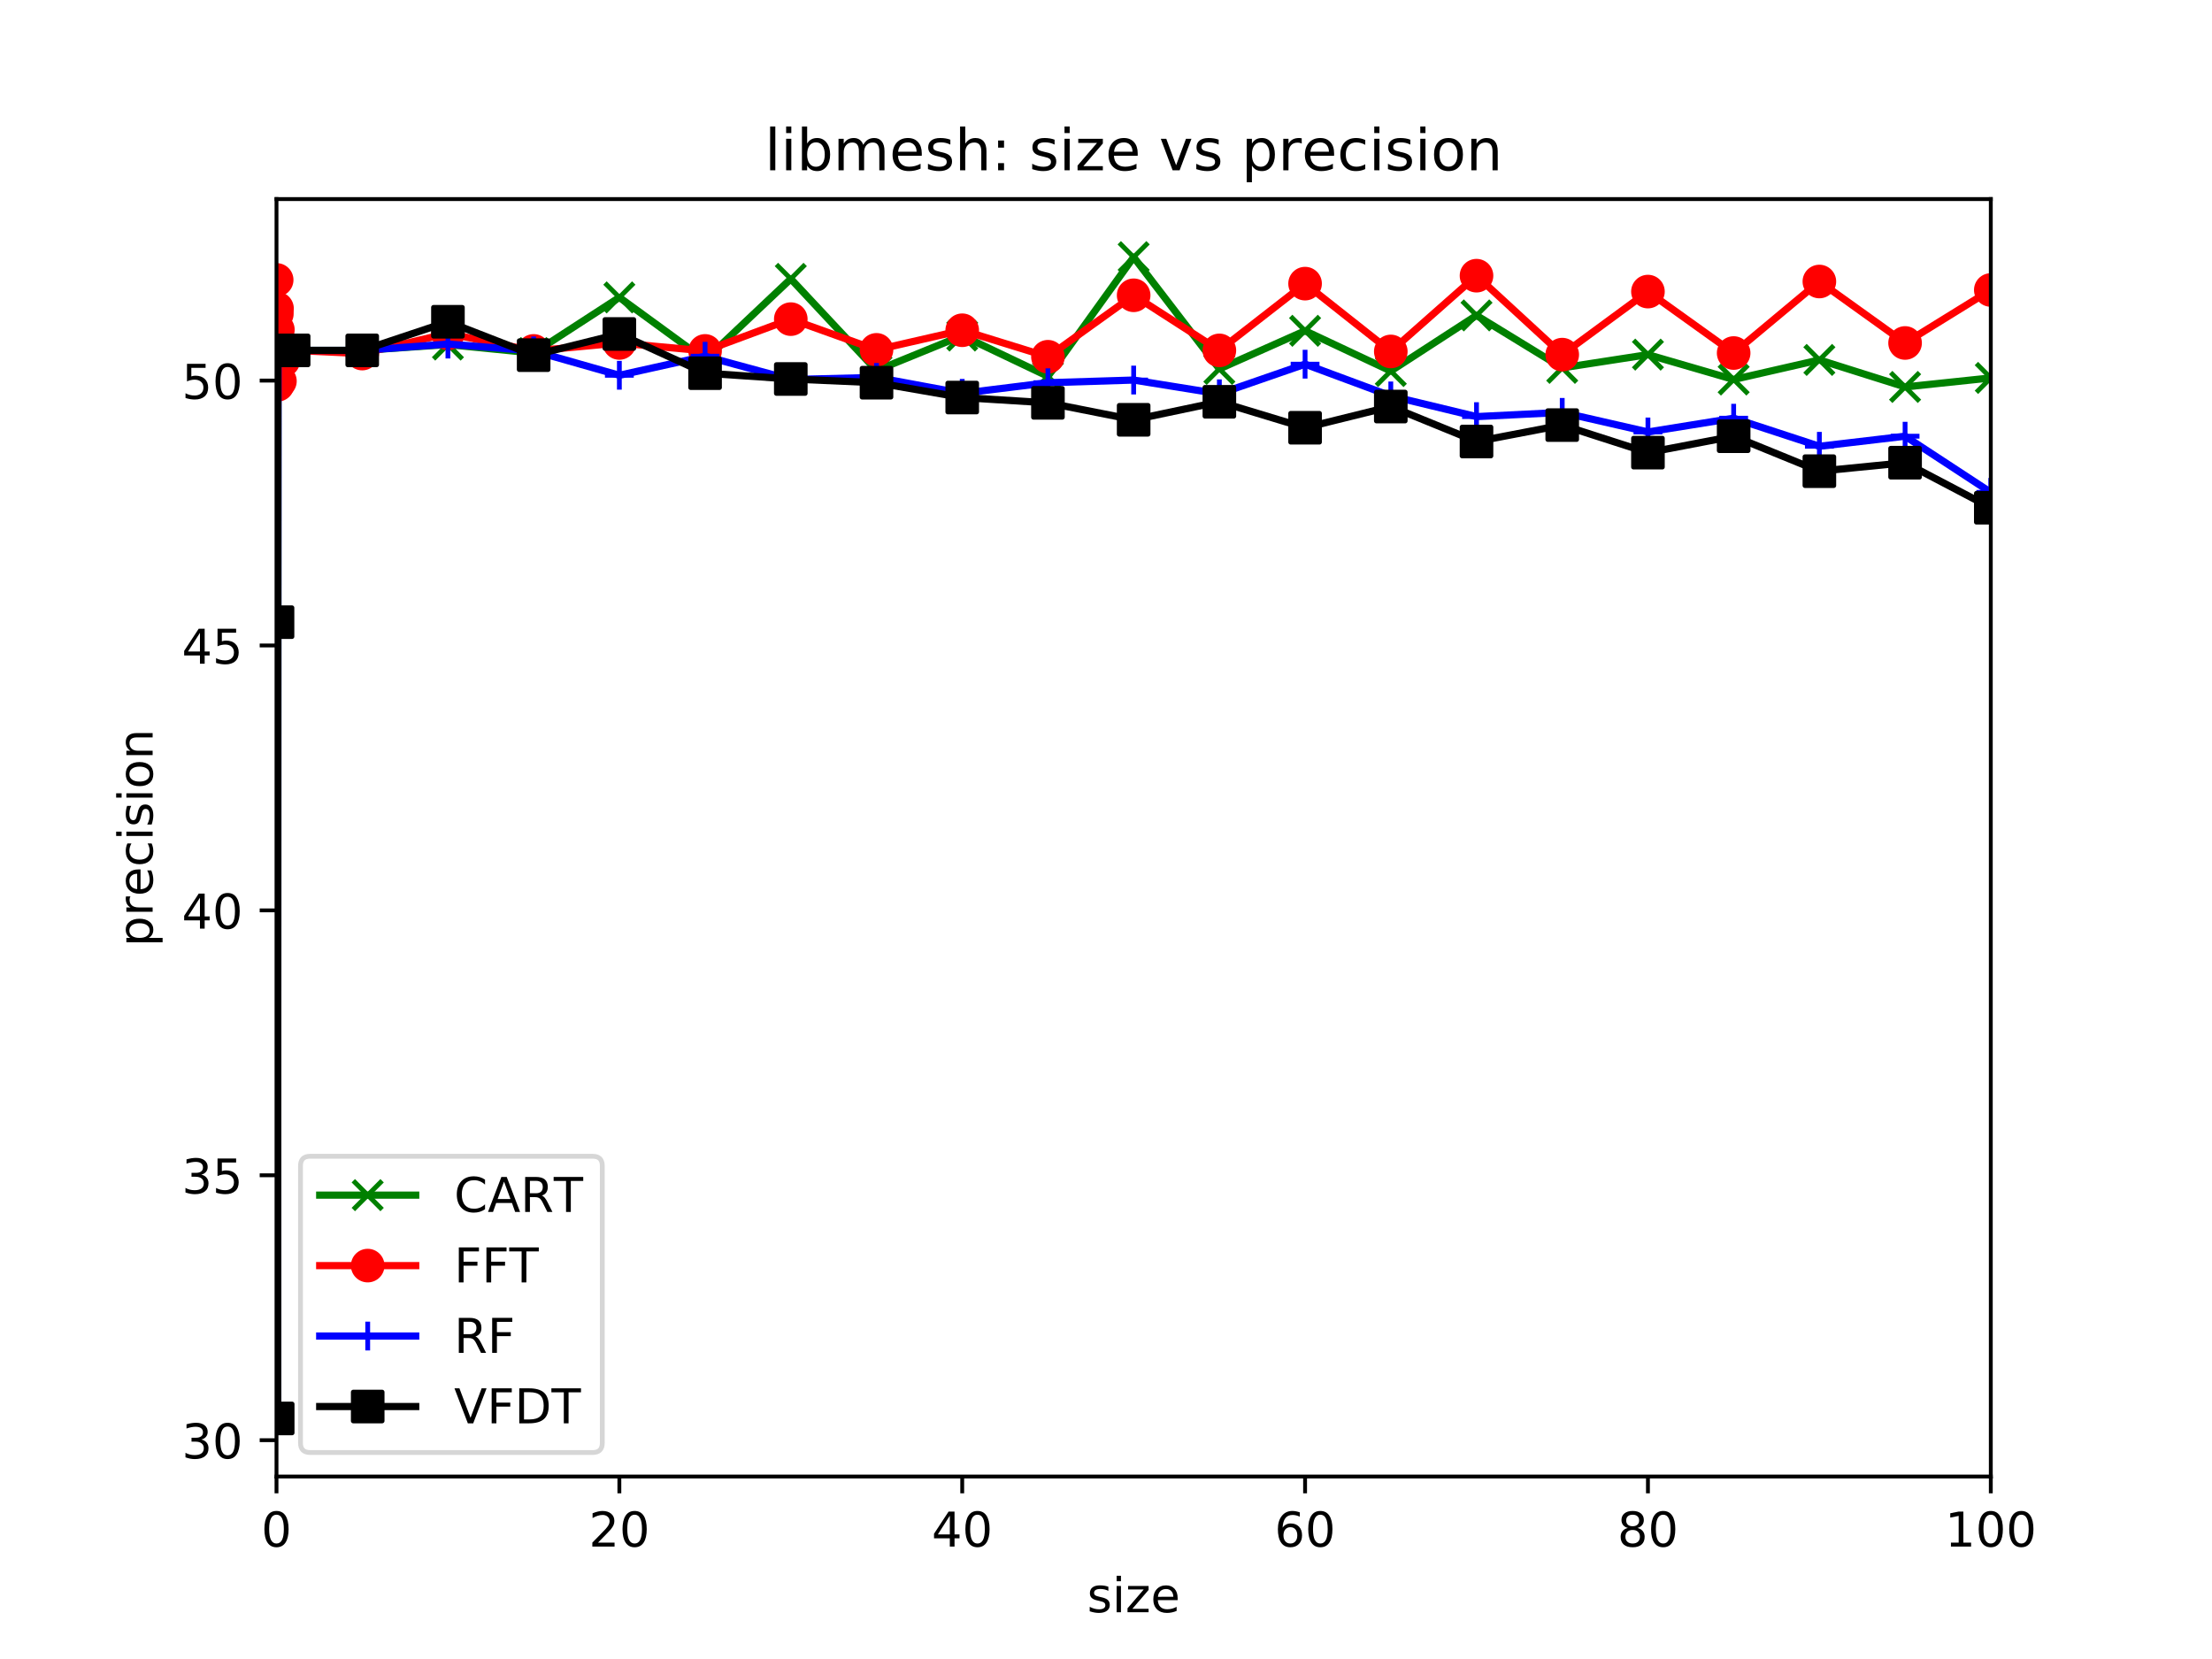 <?xml version="1.0" encoding="utf-8" standalone="no"?>
<!DOCTYPE svg PUBLIC "-//W3C//DTD SVG 1.1//EN"
  "http://www.w3.org/Graphics/SVG/1.1/DTD/svg11.dtd">
<!-- Created with matplotlib (https://matplotlib.org/) -->
<svg height="345.6pt" version="1.1" viewBox="0 0 460.8 345.6" width="460.8pt" xmlns="http://www.w3.org/2000/svg" xmlns:xlink="http://www.w3.org/1999/xlink">
 <defs>
  <style type="text/css">
*{stroke-linecap:butt;stroke-linejoin:round;}
  </style>
 </defs>
 <g id="figure_1">
  <g id="patch_1">
   <path d="M 0 345.6 
L 460.8 345.6 
L 460.8 0 
L 0 0 
z
" style="fill:#ffffff;"/>
  </g>
  <g id="axes_1">
   <g id="patch_2">
    <path d="M 57.6 307.584 
L 414.72 307.584 
L 414.72 41.472 
L 57.6 41.472 
z
" style="fill:#ffffff;"/>
   </g>
   <g id="matplotlib.axis_1">
    <g id="xtick_1">
     <g id="line2d_1">
      <defs>
       <path d="M 0 0 
L 0 3.5 
" id="m8fab24851c" style="stroke:#000000;stroke-width:0.8;"/>
      </defs>
      <g>
       <use style="stroke:#000000;stroke-width:0.8;" x="57.6" xlink:href="#m8fab24851c" y="307.584"/>
      </g>
     </g>
     <g id="text_1">
      <!-- 0 -->
      <defs>
       <path d="M 31.781 66.406 
Q 24.172 66.406 20.328 58.906 
Q 16.5 51.422 16.5 36.375 
Q 16.5 21.391 20.328 13.891 
Q 24.172 6.391 31.781 6.391 
Q 39.453 6.391 43.281 13.891 
Q 47.125 21.391 47.125 36.375 
Q 47.125 51.422 43.281 58.906 
Q 39.453 66.406 31.781 66.406 
z
M 31.781 74.219 
Q 44.047 74.219 50.516 64.516 
Q 56.984 54.828 56.984 36.375 
Q 56.984 17.969 50.516 8.266 
Q 44.047 -1.422 31.781 -1.422 
Q 19.531 -1.422 13.062 8.266 
Q 6.594 17.969 6.594 36.375 
Q 6.594 54.828 13.062 64.516 
Q 19.531 74.219 31.781 74.219 
z
" id="DejaVuSans-48"/>
      </defs>
      <g transform="translate(54.419 322.182)scale(0.1 -0.1)">
       <use xlink:href="#DejaVuSans-48"/>
      </g>
     </g>
    </g>
    <g id="xtick_2">
     <g id="line2d_2">
      <g>
       <use style="stroke:#000000;stroke-width:0.8;" x="129.024" xlink:href="#m8fab24851c" y="307.584"/>
      </g>
     </g>
     <g id="text_2">
      <!-- 20 -->
      <defs>
       <path d="M 19.188 8.297 
L 53.609 8.297 
L 53.609 0 
L 7.328 0 
L 7.328 8.297 
Q 12.938 14.109 22.625 23.891 
Q 32.328 33.688 34.812 36.531 
Q 39.547 41.844 41.422 45.531 
Q 43.312 49.219 43.312 52.781 
Q 43.312 58.594 39.234 62.25 
Q 35.156 65.922 28.609 65.922 
Q 23.969 65.922 18.812 64.312 
Q 13.672 62.703 7.812 59.422 
L 7.812 69.391 
Q 13.766 71.781 18.938 73 
Q 24.125 74.219 28.422 74.219 
Q 39.75 74.219 46.484 68.547 
Q 53.219 62.891 53.219 53.422 
Q 53.219 48.922 51.531 44.891 
Q 49.859 40.875 45.406 35.406 
Q 44.188 33.984 37.641 27.219 
Q 31.109 20.453 19.188 8.297 
z
" id="DejaVuSans-50"/>
      </defs>
      <g transform="translate(122.662 322.182)scale(0.1 -0.1)">
       <use xlink:href="#DejaVuSans-50"/>
       <use x="63.623" xlink:href="#DejaVuSans-48"/>
      </g>
     </g>
    </g>
    <g id="xtick_3">
     <g id="line2d_3">
      <g>
       <use style="stroke:#000000;stroke-width:0.8;" x="200.448" xlink:href="#m8fab24851c" y="307.584"/>
      </g>
     </g>
     <g id="text_3">
      <!-- 40 -->
      <defs>
       <path d="M 37.797 64.312 
L 12.891 25.391 
L 37.797 25.391 
z
M 35.203 72.906 
L 47.609 72.906 
L 47.609 25.391 
L 58.016 25.391 
L 58.016 17.188 
L 47.609 17.188 
L 47.609 0 
L 37.797 0 
L 37.797 17.188 
L 4.891 17.188 
L 4.891 26.703 
z
" id="DejaVuSans-52"/>
      </defs>
      <g transform="translate(194.085 322.182)scale(0.1 -0.1)">
       <use xlink:href="#DejaVuSans-52"/>
       <use x="63.623" xlink:href="#DejaVuSans-48"/>
      </g>
     </g>
    </g>
    <g id="xtick_4">
     <g id="line2d_4">
      <g>
       <use style="stroke:#000000;stroke-width:0.8;" x="271.872" xlink:href="#m8fab24851c" y="307.584"/>
      </g>
     </g>
     <g id="text_4">
      <!-- 60 -->
      <defs>
       <path d="M 33.016 40.375 
Q 26.375 40.375 22.484 35.828 
Q 18.609 31.297 18.609 23.391 
Q 18.609 15.531 22.484 10.953 
Q 26.375 6.391 33.016 6.391 
Q 39.656 6.391 43.531 10.953 
Q 47.406 15.531 47.406 23.391 
Q 47.406 31.297 43.531 35.828 
Q 39.656 40.375 33.016 40.375 
z
M 52.594 71.297 
L 52.594 62.312 
Q 48.875 64.062 45.094 64.984 
Q 41.312 65.922 37.594 65.922 
Q 27.828 65.922 22.672 59.328 
Q 17.531 52.734 16.797 39.406 
Q 19.672 43.656 24.016 45.922 
Q 28.375 48.188 33.594 48.188 
Q 44.578 48.188 50.953 41.516 
Q 57.328 34.859 57.328 23.391 
Q 57.328 12.156 50.688 5.359 
Q 44.047 -1.422 33.016 -1.422 
Q 20.359 -1.422 13.672 8.266 
Q 6.984 17.969 6.984 36.375 
Q 6.984 53.656 15.188 63.938 
Q 23.391 74.219 37.203 74.219 
Q 40.922 74.219 44.703 73.484 
Q 48.484 72.75 52.594 71.297 
z
" id="DejaVuSans-54"/>
      </defs>
      <g transform="translate(265.51 322.182)scale(0.1 -0.1)">
       <use xlink:href="#DejaVuSans-54"/>
       <use x="63.623" xlink:href="#DejaVuSans-48"/>
      </g>
     </g>
    </g>
    <g id="xtick_5">
     <g id="line2d_5">
      <g>
       <use style="stroke:#000000;stroke-width:0.8;" x="343.296" xlink:href="#m8fab24851c" y="307.584"/>
      </g>
     </g>
     <g id="text_5">
      <!-- 80 -->
      <defs>
       <path d="M 31.781 34.625 
Q 24.75 34.625 20.719 30.859 
Q 16.703 27.094 16.703 20.516 
Q 16.703 13.922 20.719 10.156 
Q 24.75 6.391 31.781 6.391 
Q 38.812 6.391 42.859 10.172 
Q 46.922 13.969 46.922 20.516 
Q 46.922 27.094 42.891 30.859 
Q 38.875 34.625 31.781 34.625 
z
M 21.922 38.812 
Q 15.578 40.375 12.031 44.719 
Q 8.5 49.078 8.5 55.328 
Q 8.5 64.062 14.719 69.141 
Q 20.953 74.219 31.781 74.219 
Q 42.672 74.219 48.875 69.141 
Q 55.078 64.062 55.078 55.328 
Q 55.078 49.078 51.531 44.719 
Q 48 40.375 41.703 38.812 
Q 48.828 37.156 52.797 32.312 
Q 56.781 27.484 56.781 20.516 
Q 56.781 9.906 50.312 4.234 
Q 43.844 -1.422 31.781 -1.422 
Q 19.734 -1.422 13.25 4.234 
Q 6.781 9.906 6.781 20.516 
Q 6.781 27.484 10.781 32.312 
Q 14.797 37.156 21.922 38.812 
z
M 18.312 54.391 
Q 18.312 48.734 21.844 45.562 
Q 25.391 42.391 31.781 42.391 
Q 38.141 42.391 41.719 45.562 
Q 45.312 48.734 45.312 54.391 
Q 45.312 60.062 41.719 63.234 
Q 38.141 66.406 31.781 66.406 
Q 25.391 66.406 21.844 63.234 
Q 18.312 60.062 18.312 54.391 
z
" id="DejaVuSans-56"/>
      </defs>
      <g transform="translate(336.933 322.182)scale(0.1 -0.1)">
       <use xlink:href="#DejaVuSans-56"/>
       <use x="63.623" xlink:href="#DejaVuSans-48"/>
      </g>
     </g>
    </g>
    <g id="xtick_6">
     <g id="line2d_6">
      <g>
       <use style="stroke:#000000;stroke-width:0.8;" x="414.72" xlink:href="#m8fab24851c" y="307.584"/>
      </g>
     </g>
     <g id="text_6">
      <!-- 100 -->
      <defs>
       <path d="M 12.406 8.297 
L 28.516 8.297 
L 28.516 63.922 
L 10.984 60.406 
L 10.984 69.391 
L 28.422 72.906 
L 38.281 72.906 
L 38.281 8.297 
L 54.391 8.297 
L 54.391 0 
L 12.406 0 
z
" id="DejaVuSans-49"/>
      </defs>
      <g transform="translate(405.176 322.182)scale(0.1 -0.1)">
       <use xlink:href="#DejaVuSans-49"/>
       <use x="63.623" xlink:href="#DejaVuSans-48"/>
       <use x="127.246" xlink:href="#DejaVuSans-48"/>
      </g>
     </g>
    </g>
    <g id="text_7">
     <!-- size -->
     <defs>
      <path d="M 44.281 53.078 
L 44.281 44.578 
Q 40.484 46.531 36.375 47.5 
Q 32.281 48.484 27.875 48.484 
Q 21.188 48.484 17.844 46.438 
Q 14.5 44.391 14.5 40.281 
Q 14.5 37.156 16.891 35.375 
Q 19.281 33.594 26.516 31.984 
L 29.594 31.297 
Q 39.156 29.25 43.188 25.516 
Q 47.219 21.781 47.219 15.094 
Q 47.219 7.469 41.188 3.016 
Q 35.156 -1.422 24.609 -1.422 
Q 20.219 -1.422 15.453 -0.562 
Q 10.688 0.297 5.422 2 
L 5.422 11.281 
Q 10.406 8.688 15.234 7.391 
Q 20.062 6.109 24.812 6.109 
Q 31.156 6.109 34.562 8.281 
Q 37.984 10.453 37.984 14.406 
Q 37.984 18.062 35.516 20.016 
Q 33.062 21.969 24.703 23.781 
L 21.578 24.516 
Q 13.234 26.266 9.516 29.906 
Q 5.812 33.547 5.812 39.891 
Q 5.812 47.609 11.281 51.797 
Q 16.75 56 26.812 56 
Q 31.781 56 36.172 55.266 
Q 40.578 54.547 44.281 53.078 
z
" id="DejaVuSans-115"/>
      <path d="M 9.422 54.688 
L 18.406 54.688 
L 18.406 0 
L 9.422 0 
z
M 9.422 75.984 
L 18.406 75.984 
L 18.406 64.594 
L 9.422 64.594 
z
" id="DejaVuSans-105"/>
      <path d="M 5.516 54.688 
L 48.188 54.688 
L 48.188 46.484 
L 14.406 7.172 
L 48.188 7.172 
L 48.188 0 
L 4.297 0 
L 4.297 8.203 
L 38.094 47.516 
L 5.516 47.516 
z
" id="DejaVuSans-122"/>
      <path d="M 56.203 29.594 
L 56.203 25.203 
L 14.891 25.203 
Q 15.484 15.922 20.484 11.062 
Q 25.484 6.203 34.422 6.203 
Q 39.594 6.203 44.453 7.469 
Q 49.312 8.734 54.109 11.281 
L 54.109 2.781 
Q 49.266 0.734 44.188 -0.344 
Q 39.109 -1.422 33.891 -1.422 
Q 20.797 -1.422 13.156 6.188 
Q 5.516 13.812 5.516 26.812 
Q 5.516 40.234 12.766 48.109 
Q 20.016 56 32.328 56 
Q 43.359 56 49.781 48.891 
Q 56.203 41.797 56.203 29.594 
z
M 47.219 32.234 
Q 47.125 39.594 43.094 43.984 
Q 39.062 48.391 32.422 48.391 
Q 24.906 48.391 20.391 44.141 
Q 15.875 39.891 15.188 32.172 
z
" id="DejaVuSans-101"/>
     </defs>
     <g transform="translate(226.465 335.861)scale(0.1 -0.1)">
      <use xlink:href="#DejaVuSans-115"/>
      <use x="52.1" xlink:href="#DejaVuSans-105"/>
      <use x="79.883" xlink:href="#DejaVuSans-122"/>
      <use x="132.373" xlink:href="#DejaVuSans-101"/>
     </g>
    </g>
   </g>
   <g id="matplotlib.axis_2">
    <g id="ytick_1">
     <g id="line2d_7">
      <defs>
       <path d="M 0 0 
L -3.5 0 
" id="m24cd51af37" style="stroke:#000000;stroke-width:0.8;"/>
      </defs>
      <g>
       <use style="stroke:#000000;stroke-width:0.8;" x="57.6" xlink:href="#m24cd51af37" y="300.013"/>
      </g>
     </g>
     <g id="text_8">
      <!-- 30 -->
      <defs>
       <path d="M 40.578 39.312 
Q 47.656 37.797 51.625 33 
Q 55.609 28.219 55.609 21.188 
Q 55.609 10.406 48.188 4.484 
Q 40.766 -1.422 27.094 -1.422 
Q 22.516 -1.422 17.656 -0.516 
Q 12.797 0.391 7.625 2.203 
L 7.625 11.719 
Q 11.719 9.328 16.594 8.109 
Q 21.484 6.891 26.812 6.891 
Q 36.078 6.891 40.938 10.547 
Q 45.797 14.203 45.797 21.188 
Q 45.797 27.641 41.281 31.266 
Q 36.766 34.906 28.719 34.906 
L 20.219 34.906 
L 20.219 43.016 
L 29.109 43.016 
Q 36.375 43.016 40.234 45.922 
Q 44.094 48.828 44.094 54.297 
Q 44.094 59.906 40.109 62.906 
Q 36.141 65.922 28.719 65.922 
Q 24.656 65.922 20.016 65.031 
Q 15.375 64.156 9.812 62.312 
L 9.812 71.094 
Q 15.438 72.656 20.344 73.438 
Q 25.25 74.219 29.594 74.219 
Q 40.828 74.219 47.359 69.109 
Q 53.906 64.016 53.906 55.328 
Q 53.906 49.266 50.438 45.094 
Q 46.969 40.922 40.578 39.312 
z
" id="DejaVuSans-51"/>
      </defs>
      <g transform="translate(37.875 303.812)scale(0.1 -0.1)">
       <use xlink:href="#DejaVuSans-51"/>
       <use x="63.623" xlink:href="#DejaVuSans-48"/>
      </g>
     </g>
    </g>
    <g id="ytick_2">
     <g id="line2d_8">
      <g>
       <use style="stroke:#000000;stroke-width:0.8;" x="57.6" xlink:href="#m24cd51af37" y="244.83"/>
      </g>
     </g>
     <g id="text_9">
      <!-- 35 -->
      <defs>
       <path d="M 10.797 72.906 
L 49.516 72.906 
L 49.516 64.594 
L 19.828 64.594 
L 19.828 46.734 
Q 21.969 47.469 24.109 47.828 
Q 26.266 48.188 28.422 48.188 
Q 40.625 48.188 47.75 41.5 
Q 54.891 34.812 54.891 23.391 
Q 54.891 11.625 47.562 5.094 
Q 40.234 -1.422 26.906 -1.422 
Q 22.312 -1.422 17.547 -0.641 
Q 12.797 0.141 7.719 1.703 
L 7.719 11.625 
Q 12.109 9.234 16.797 8.062 
Q 21.484 6.891 26.703 6.891 
Q 35.156 6.891 40.078 11.328 
Q 45.016 15.766 45.016 23.391 
Q 45.016 31 40.078 35.438 
Q 35.156 39.891 26.703 39.891 
Q 22.75 39.891 18.812 39.016 
Q 14.891 38.141 10.797 36.281 
z
" id="DejaVuSans-53"/>
      </defs>
      <g transform="translate(37.875 248.63)scale(0.1 -0.1)">
       <use xlink:href="#DejaVuSans-51"/>
       <use x="63.623" xlink:href="#DejaVuSans-53"/>
      </g>
     </g>
    </g>
    <g id="ytick_3">
     <g id="line2d_9">
      <g>
       <use style="stroke:#000000;stroke-width:0.8;" x="57.6" xlink:href="#m24cd51af37" y="189.648"/>
      </g>
     </g>
     <g id="text_10">
      <!-- 40 -->
      <g transform="translate(37.875 193.447)scale(0.1 -0.1)">
       <use xlink:href="#DejaVuSans-52"/>
       <use x="63.623" xlink:href="#DejaVuSans-48"/>
      </g>
     </g>
    </g>
    <g id="ytick_4">
     <g id="line2d_10">
      <g>
       <use style="stroke:#000000;stroke-width:0.8;" x="57.6" xlink:href="#m24cd51af37" y="134.466"/>
      </g>
     </g>
     <g id="text_11">
      <!-- 45 -->
      <g transform="translate(37.875 138.265)scale(0.1 -0.1)">
       <use xlink:href="#DejaVuSans-52"/>
       <use x="63.623" xlink:href="#DejaVuSans-53"/>
      </g>
     </g>
    </g>
    <g id="ytick_5">
     <g id="line2d_11">
      <g>
       <use style="stroke:#000000;stroke-width:0.8;" x="57.6" xlink:href="#m24cd51af37" y="79.283"/>
      </g>
     </g>
     <g id="text_12">
      <!-- 50 -->
      <g transform="translate(37.875 83.082)scale(0.1 -0.1)">
       <use xlink:href="#DejaVuSans-53"/>
       <use x="63.623" xlink:href="#DejaVuSans-48"/>
      </g>
     </g>
    </g>
    <g id="text_13">
     <!-- precision -->
     <defs>
      <path d="M 18.109 8.203 
L 18.109 -20.797 
L 9.078 -20.797 
L 9.078 54.688 
L 18.109 54.688 
L 18.109 46.391 
Q 20.953 51.266 25.266 53.625 
Q 29.594 56 35.594 56 
Q 45.562 56 51.781 48.094 
Q 58.016 40.188 58.016 27.297 
Q 58.016 14.406 51.781 6.484 
Q 45.562 -1.422 35.594 -1.422 
Q 29.594 -1.422 25.266 0.953 
Q 20.953 3.328 18.109 8.203 
z
M 48.688 27.297 
Q 48.688 37.203 44.609 42.844 
Q 40.531 48.484 33.406 48.484 
Q 26.266 48.484 22.188 42.844 
Q 18.109 37.203 18.109 27.297 
Q 18.109 17.391 22.188 11.75 
Q 26.266 6.109 33.406 6.109 
Q 40.531 6.109 44.609 11.75 
Q 48.688 17.391 48.688 27.297 
z
" id="DejaVuSans-112"/>
      <path d="M 41.109 46.297 
Q 39.594 47.172 37.812 47.578 
Q 36.031 48 33.891 48 
Q 26.266 48 22.188 43.047 
Q 18.109 38.094 18.109 28.812 
L 18.109 0 
L 9.078 0 
L 9.078 54.688 
L 18.109 54.688 
L 18.109 46.188 
Q 20.953 51.172 25.484 53.578 
Q 30.031 56 36.531 56 
Q 37.453 56 38.578 55.875 
Q 39.703 55.766 41.062 55.516 
z
" id="DejaVuSans-114"/>
      <path d="M 48.781 52.594 
L 48.781 44.188 
Q 44.969 46.297 41.141 47.344 
Q 37.312 48.391 33.406 48.391 
Q 24.656 48.391 19.812 42.844 
Q 14.984 37.312 14.984 27.297 
Q 14.984 17.281 19.812 11.734 
Q 24.656 6.203 33.406 6.203 
Q 37.312 6.203 41.141 7.25 
Q 44.969 8.297 48.781 10.406 
L 48.781 2.094 
Q 45.016 0.344 40.984 -0.531 
Q 36.969 -1.422 32.422 -1.422 
Q 20.062 -1.422 12.781 6.344 
Q 5.516 14.109 5.516 27.297 
Q 5.516 40.672 12.859 48.328 
Q 20.219 56 33.016 56 
Q 37.156 56 41.109 55.141 
Q 45.062 54.297 48.781 52.594 
z
" id="DejaVuSans-99"/>
      <path d="M 30.609 48.391 
Q 23.391 48.391 19.188 42.75 
Q 14.984 37.109 14.984 27.297 
Q 14.984 17.484 19.156 11.844 
Q 23.344 6.203 30.609 6.203 
Q 37.797 6.203 41.984 11.859 
Q 46.188 17.531 46.188 27.297 
Q 46.188 37.016 41.984 42.703 
Q 37.797 48.391 30.609 48.391 
z
M 30.609 56 
Q 42.328 56 49.016 48.375 
Q 55.719 40.766 55.719 27.297 
Q 55.719 13.875 49.016 6.219 
Q 42.328 -1.422 30.609 -1.422 
Q 18.844 -1.422 12.172 6.219 
Q 5.516 13.875 5.516 27.297 
Q 5.516 40.766 12.172 48.375 
Q 18.844 56 30.609 56 
z
" id="DejaVuSans-111"/>
      <path d="M 54.891 33.016 
L 54.891 0 
L 45.906 0 
L 45.906 32.719 
Q 45.906 40.484 42.875 44.328 
Q 39.844 48.188 33.797 48.188 
Q 26.516 48.188 22.312 43.547 
Q 18.109 38.922 18.109 30.906 
L 18.109 0 
L 9.078 0 
L 9.078 54.688 
L 18.109 54.688 
L 18.109 46.188 
Q 21.344 51.125 25.703 53.562 
Q 30.078 56 35.797 56 
Q 45.219 56 50.047 50.172 
Q 54.891 44.344 54.891 33.016 
z
" id="DejaVuSans-110"/>
     </defs>
     <g transform="translate(31.795 197.193)rotate(-90)scale(0.1 -0.1)">
      <use xlink:href="#DejaVuSans-112"/>
      <use x="63.477" xlink:href="#DejaVuSans-114"/>
      <use x="104.559" xlink:href="#DejaVuSans-101"/>
      <use x="166.082" xlink:href="#DejaVuSans-99"/>
      <use x="221.062" xlink:href="#DejaVuSans-105"/>
      <use x="248.846" xlink:href="#DejaVuSans-115"/>
      <use x="300.945" xlink:href="#DejaVuSans-105"/>
      <use x="328.729" xlink:href="#DejaVuSans-111"/>
      <use x="389.91" xlink:href="#DejaVuSans-110"/>
     </g>
    </g>
   </g>
   <g id="line2d_12">
    <path clip-path="url(#p88e1c08e97)" d="M 57.636 72.992 
L 57.671 72.992 
L 57.707 72.992 
L 57.743 72.992 
L 57.779 72.992 
L 57.814 129.609 
L 57.85 295.488 
L 57.886 72.992 
L 57.921 72.992 
L 57.957 72.992 
L 58.314 72.992 
L 58.671 72.992 
L 59.028 72.992 
L 59.386 72.992 
L 59.743 72.992 
L 60.1 72.992 
L 60.457 72.992 
L 60.814 72.992 
L 61.171 72.992 
L 75.456 72.992 
L 93.312 71.778 
L 111.168 73.544 
L 129.024 61.956 
L 146.88 74.979 
L 164.736 58.093 
L 182.592 77.186 
L 200.448 69.902 
L 218.304 78.4 
L 236.16 53.568 
L 254.016 76.855 
L 271.872 68.909 
L 289.728 77.296 
L 307.584 65.708 
L 325.44 76.634 
L 343.296 73.875 
L 361.152 79.062 
L 379.008 74.979 
L 396.864 80.607 
L 414.72 78.731 
" style="fill:none;stroke:#008000;stroke-linecap:square;stroke-width:1.5;"/>
    <defs>
     <path d="M -3 3 
L 3 -3 
M -3 -3 
L 3 3 
" id="mf3a518bc77" style="stroke:#008000;"/>
    </defs>
    <g clip-path="url(#p88e1c08e97)">
     <use style="fill:#008000;stroke:#008000;" x="57.636" xlink:href="#mf3a518bc77" y="72.992"/>
     <use style="fill:#008000;stroke:#008000;" x="57.671" xlink:href="#mf3a518bc77" y="72.992"/>
     <use style="fill:#008000;stroke:#008000;" x="57.707" xlink:href="#mf3a518bc77" y="72.992"/>
     <use style="fill:#008000;stroke:#008000;" x="57.743" xlink:href="#mf3a518bc77" y="72.992"/>
     <use style="fill:#008000;stroke:#008000;" x="57.779" xlink:href="#mf3a518bc77" y="72.992"/>
     <use style="fill:#008000;stroke:#008000;" x="57.814" xlink:href="#mf3a518bc77" y="129.609"/>
     <use style="fill:#008000;stroke:#008000;" x="57.85" xlink:href="#mf3a518bc77" y="295.488"/>
     <use style="fill:#008000;stroke:#008000;" x="57.886" xlink:href="#mf3a518bc77" y="72.992"/>
     <use style="fill:#008000;stroke:#008000;" x="57.921" xlink:href="#mf3a518bc77" y="72.992"/>
     <use style="fill:#008000;stroke:#008000;" x="57.957" xlink:href="#mf3a518bc77" y="72.992"/>
     <use style="fill:#008000;stroke:#008000;" x="58.314" xlink:href="#mf3a518bc77" y="72.992"/>
     <use style="fill:#008000;stroke:#008000;" x="58.671" xlink:href="#mf3a518bc77" y="72.992"/>
     <use style="fill:#008000;stroke:#008000;" x="59.028" xlink:href="#mf3a518bc77" y="72.992"/>
     <use style="fill:#008000;stroke:#008000;" x="59.386" xlink:href="#mf3a518bc77" y="72.992"/>
     <use style="fill:#008000;stroke:#008000;" x="59.743" xlink:href="#mf3a518bc77" y="72.992"/>
     <use style="fill:#008000;stroke:#008000;" x="60.1" xlink:href="#mf3a518bc77" y="72.992"/>
     <use style="fill:#008000;stroke:#008000;" x="60.457" xlink:href="#mf3a518bc77" y="72.992"/>
     <use style="fill:#008000;stroke:#008000;" x="60.814" xlink:href="#mf3a518bc77" y="72.992"/>
     <use style="fill:#008000;stroke:#008000;" x="61.171" xlink:href="#mf3a518bc77" y="72.992"/>
     <use style="fill:#008000;stroke:#008000;" x="75.456" xlink:href="#mf3a518bc77" y="72.992"/>
     <use style="fill:#008000;stroke:#008000;" x="93.312" xlink:href="#mf3a518bc77" y="71.778"/>
     <use style="fill:#008000;stroke:#008000;" x="111.168" xlink:href="#mf3a518bc77" y="73.544"/>
     <use style="fill:#008000;stroke:#008000;" x="129.024" xlink:href="#mf3a518bc77" y="61.956"/>
     <use style="fill:#008000;stroke:#008000;" x="146.88" xlink:href="#mf3a518bc77" y="74.979"/>
     <use style="fill:#008000;stroke:#008000;" x="164.736" xlink:href="#mf3a518bc77" y="58.093"/>
     <use style="fill:#008000;stroke:#008000;" x="182.592" xlink:href="#mf3a518bc77" y="77.186"/>
     <use style="fill:#008000;stroke:#008000;" x="200.448" xlink:href="#mf3a518bc77" y="69.902"/>
     <use style="fill:#008000;stroke:#008000;" x="218.304" xlink:href="#mf3a518bc77" y="78.4"/>
     <use style="fill:#008000;stroke:#008000;" x="236.16" xlink:href="#mf3a518bc77" y="53.568"/>
     <use style="fill:#008000;stroke:#008000;" x="254.016" xlink:href="#mf3a518bc77" y="76.855"/>
     <use style="fill:#008000;stroke:#008000;" x="271.872" xlink:href="#mf3a518bc77" y="68.909"/>
     <use style="fill:#008000;stroke:#008000;" x="289.728" xlink:href="#mf3a518bc77" y="77.296"/>
     <use style="fill:#008000;stroke:#008000;" x="307.584" xlink:href="#mf3a518bc77" y="65.708"/>
     <use style="fill:#008000;stroke:#008000;" x="325.44" xlink:href="#mf3a518bc77" y="76.634"/>
     <use style="fill:#008000;stroke:#008000;" x="343.296" xlink:href="#mf3a518bc77" y="73.875"/>
     <use style="fill:#008000;stroke:#008000;" x="361.152" xlink:href="#mf3a518bc77" y="79.062"/>
     <use style="fill:#008000;stroke:#008000;" x="379.008" xlink:href="#mf3a518bc77" y="74.979"/>
     <use style="fill:#008000;stroke:#008000;" x="396.864" xlink:href="#mf3a518bc77" y="80.607"/>
     <use style="fill:#008000;stroke:#008000;" x="414.72" xlink:href="#mf3a518bc77" y="78.731"/>
    </g>
   </g>
   <g id="line2d_13">
    <path clip-path="url(#p88e1c08e97)" d="M 57.636 58.314 
L 57.671 65.377 
L 57.707 64.273 
L 57.743 74.537 
L 57.779 74.427 
L 57.814 80.166 
L 57.85 73.323 
L 57.886 68.688 
L 57.921 74.096 
L 57.957 76.524 
L 58.314 79.393 
L 58.671 72.992 
L 59.028 75.089 
L 59.386 73.875 
L 59.743 72.992 
L 60.1 73.103 
L 60.457 72.882 
L 60.814 72.992 
L 61.171 72.992 
L 75.456 73.654 
L 93.312 69.461 
L 111.168 73.103 
L 129.024 71.447 
L 146.88 73.103 
L 164.736 66.481 
L 182.592 72.882 
L 200.448 68.798 
L 218.304 74.317 
L 236.16 61.514 
L 254.016 72.992 
L 271.872 59.086 
L 289.728 73.213 
L 307.584 57.431 
L 325.44 73.875 
L 343.296 60.742 
L 361.152 73.544 
L 379.008 58.645 
L 396.864 71.447 
L 414.72 60.411 
" style="fill:none;stroke:#ff0000;stroke-linecap:square;stroke-width:1.5;"/>
    <defs>
     <path d="M 0 3 
C 0.796 3 1.559 2.684 2.121 2.121 
C 2.684 1.559 3 0.796 3 0 
C 3 -0.796 2.684 -1.559 2.121 -2.121 
C 1.559 -2.684 0.796 -3 0 -3 
C -0.796 -3 -1.559 -2.684 -2.121 -2.121 
C -2.684 -1.559 -3 -0.796 -3 0 
C -3 0.796 -2.684 1.559 -2.121 2.121 
C -1.559 2.684 -0.796 3 0 3 
z
" id="m0ebb1c9ff5" style="stroke:#ff0000;"/>
    </defs>
    <g clip-path="url(#p88e1c08e97)">
     <use style="fill:#ff0000;stroke:#ff0000;" x="57.636" xlink:href="#m0ebb1c9ff5" y="58.314"/>
     <use style="fill:#ff0000;stroke:#ff0000;" x="57.671" xlink:href="#m0ebb1c9ff5" y="65.377"/>
     <use style="fill:#ff0000;stroke:#ff0000;" x="57.707" xlink:href="#m0ebb1c9ff5" y="64.273"/>
     <use style="fill:#ff0000;stroke:#ff0000;" x="57.743" xlink:href="#m0ebb1c9ff5" y="74.537"/>
     <use style="fill:#ff0000;stroke:#ff0000;" x="57.779" xlink:href="#m0ebb1c9ff5" y="74.427"/>
     <use style="fill:#ff0000;stroke:#ff0000;" x="57.814" xlink:href="#m0ebb1c9ff5" y="80.166"/>
     <use style="fill:#ff0000;stroke:#ff0000;" x="57.85" xlink:href="#m0ebb1c9ff5" y="73.323"/>
     <use style="fill:#ff0000;stroke:#ff0000;" x="57.886" xlink:href="#m0ebb1c9ff5" y="68.688"/>
     <use style="fill:#ff0000;stroke:#ff0000;" x="57.921" xlink:href="#m0ebb1c9ff5" y="74.096"/>
     <use style="fill:#ff0000;stroke:#ff0000;" x="57.957" xlink:href="#m0ebb1c9ff5" y="76.524"/>
     <use style="fill:#ff0000;stroke:#ff0000;" x="58.314" xlink:href="#m0ebb1c9ff5" y="79.393"/>
     <use style="fill:#ff0000;stroke:#ff0000;" x="58.671" xlink:href="#m0ebb1c9ff5" y="72.992"/>
     <use style="fill:#ff0000;stroke:#ff0000;" x="59.028" xlink:href="#m0ebb1c9ff5" y="75.089"/>
     <use style="fill:#ff0000;stroke:#ff0000;" x="59.386" xlink:href="#m0ebb1c9ff5" y="73.875"/>
     <use style="fill:#ff0000;stroke:#ff0000;" x="59.743" xlink:href="#m0ebb1c9ff5" y="72.992"/>
     <use style="fill:#ff0000;stroke:#ff0000;" x="60.1" xlink:href="#m0ebb1c9ff5" y="73.103"/>
     <use style="fill:#ff0000;stroke:#ff0000;" x="60.457" xlink:href="#m0ebb1c9ff5" y="72.882"/>
     <use style="fill:#ff0000;stroke:#ff0000;" x="60.814" xlink:href="#m0ebb1c9ff5" y="72.992"/>
     <use style="fill:#ff0000;stroke:#ff0000;" x="61.171" xlink:href="#m0ebb1c9ff5" y="72.992"/>
     <use style="fill:#ff0000;stroke:#ff0000;" x="75.456" xlink:href="#m0ebb1c9ff5" y="73.654"/>
     <use style="fill:#ff0000;stroke:#ff0000;" x="93.312" xlink:href="#m0ebb1c9ff5" y="69.461"/>
     <use style="fill:#ff0000;stroke:#ff0000;" x="111.168" xlink:href="#m0ebb1c9ff5" y="73.103"/>
     <use style="fill:#ff0000;stroke:#ff0000;" x="129.024" xlink:href="#m0ebb1c9ff5" y="71.447"/>
     <use style="fill:#ff0000;stroke:#ff0000;" x="146.88" xlink:href="#m0ebb1c9ff5" y="73.103"/>
     <use style="fill:#ff0000;stroke:#ff0000;" x="164.736" xlink:href="#m0ebb1c9ff5" y="66.481"/>
     <use style="fill:#ff0000;stroke:#ff0000;" x="182.592" xlink:href="#m0ebb1c9ff5" y="72.882"/>
     <use style="fill:#ff0000;stroke:#ff0000;" x="200.448" xlink:href="#m0ebb1c9ff5" y="68.798"/>
     <use style="fill:#ff0000;stroke:#ff0000;" x="218.304" xlink:href="#m0ebb1c9ff5" y="74.317"/>
     <use style="fill:#ff0000;stroke:#ff0000;" x="236.16" xlink:href="#m0ebb1c9ff5" y="61.514"/>
     <use style="fill:#ff0000;stroke:#ff0000;" x="254.016" xlink:href="#m0ebb1c9ff5" y="72.992"/>
     <use style="fill:#ff0000;stroke:#ff0000;" x="271.872" xlink:href="#m0ebb1c9ff5" y="59.086"/>
     <use style="fill:#ff0000;stroke:#ff0000;" x="289.728" xlink:href="#m0ebb1c9ff5" y="73.213"/>
     <use style="fill:#ff0000;stroke:#ff0000;" x="307.584" xlink:href="#m0ebb1c9ff5" y="57.431"/>
     <use style="fill:#ff0000;stroke:#ff0000;" x="325.44" xlink:href="#m0ebb1c9ff5" y="73.875"/>
     <use style="fill:#ff0000;stroke:#ff0000;" x="343.296" xlink:href="#m0ebb1c9ff5" y="60.742"/>
     <use style="fill:#ff0000;stroke:#ff0000;" x="361.152" xlink:href="#m0ebb1c9ff5" y="73.544"/>
     <use style="fill:#ff0000;stroke:#ff0000;" x="379.008" xlink:href="#m0ebb1c9ff5" y="58.645"/>
     <use style="fill:#ff0000;stroke:#ff0000;" x="396.864" xlink:href="#m0ebb1c9ff5" y="71.447"/>
     <use style="fill:#ff0000;stroke:#ff0000;" x="414.72" xlink:href="#m0ebb1c9ff5" y="60.411"/>
    </g>
   </g>
   <g id="line2d_14">
    <path clip-path="url(#p88e1c08e97)" d="M 57.636 72.992 
L 57.671 72.992 
L 57.707 72.992 
L 57.743 72.992 
L 57.779 72.992 
L 57.814 129.609 
L 57.85 295.488 
L 57.886 129.389 
L 57.921 72.992 
L 57.957 72.992 
L 58.314 72.992 
L 58.671 72.992 
L 59.028 72.992 
L 59.386 72.992 
L 59.743 72.992 
L 60.1 72.992 
L 60.457 72.992 
L 60.814 72.992 
L 61.171 72.992 
L 75.456 72.992 
L 93.312 71.668 
L 111.168 73.103 
L 129.024 78.179 
L 146.88 74.206 
L 164.736 79.062 
L 182.592 78.621 
L 200.448 81.932 
L 218.304 79.724 
L 236.16 79.173 
L 254.016 82.042 
L 271.872 75.862 
L 289.728 82.484 
L 307.584 86.788 
L 325.44 85.905 
L 343.296 89.988 
L 361.152 87.119 
L 379.008 92.968 
L 396.864 90.871 
L 414.72 102.57 
" style="fill:none;stroke:#0000ff;stroke-linecap:square;stroke-width:1.5;"/>
    <defs>
     <path d="M -3 0 
L 3 0 
M 0 3 
L 0 -3 
" id="mcb844923c2" style="stroke:#0000ff;"/>
    </defs>
    <g clip-path="url(#p88e1c08e97)">
     <use style="fill:#0000ff;stroke:#0000ff;" x="57.636" xlink:href="#mcb844923c2" y="72.992"/>
     <use style="fill:#0000ff;stroke:#0000ff;" x="57.671" xlink:href="#mcb844923c2" y="72.992"/>
     <use style="fill:#0000ff;stroke:#0000ff;" x="57.707" xlink:href="#mcb844923c2" y="72.992"/>
     <use style="fill:#0000ff;stroke:#0000ff;" x="57.743" xlink:href="#mcb844923c2" y="72.992"/>
     <use style="fill:#0000ff;stroke:#0000ff;" x="57.779" xlink:href="#mcb844923c2" y="72.992"/>
     <use style="fill:#0000ff;stroke:#0000ff;" x="57.814" xlink:href="#mcb844923c2" y="129.609"/>
     <use style="fill:#0000ff;stroke:#0000ff;" x="57.85" xlink:href="#mcb844923c2" y="295.488"/>
     <use style="fill:#0000ff;stroke:#0000ff;" x="57.886" xlink:href="#mcb844923c2" y="129.389"/>
     <use style="fill:#0000ff;stroke:#0000ff;" x="57.921" xlink:href="#mcb844923c2" y="72.992"/>
     <use style="fill:#0000ff;stroke:#0000ff;" x="57.957" xlink:href="#mcb844923c2" y="72.992"/>
     <use style="fill:#0000ff;stroke:#0000ff;" x="58.314" xlink:href="#mcb844923c2" y="72.992"/>
     <use style="fill:#0000ff;stroke:#0000ff;" x="58.671" xlink:href="#mcb844923c2" y="72.992"/>
     <use style="fill:#0000ff;stroke:#0000ff;" x="59.028" xlink:href="#mcb844923c2" y="72.992"/>
     <use style="fill:#0000ff;stroke:#0000ff;" x="59.386" xlink:href="#mcb844923c2" y="72.992"/>
     <use style="fill:#0000ff;stroke:#0000ff;" x="59.743" xlink:href="#mcb844923c2" y="72.992"/>
     <use style="fill:#0000ff;stroke:#0000ff;" x="60.1" xlink:href="#mcb844923c2" y="72.992"/>
     <use style="fill:#0000ff;stroke:#0000ff;" x="60.457" xlink:href="#mcb844923c2" y="72.992"/>
     <use style="fill:#0000ff;stroke:#0000ff;" x="60.814" xlink:href="#mcb844923c2" y="72.992"/>
     <use style="fill:#0000ff;stroke:#0000ff;" x="61.171" xlink:href="#mcb844923c2" y="72.992"/>
     <use style="fill:#0000ff;stroke:#0000ff;" x="75.456" xlink:href="#mcb844923c2" y="72.992"/>
     <use style="fill:#0000ff;stroke:#0000ff;" x="93.312" xlink:href="#mcb844923c2" y="71.668"/>
     <use style="fill:#0000ff;stroke:#0000ff;" x="111.168" xlink:href="#mcb844923c2" y="73.103"/>
     <use style="fill:#0000ff;stroke:#0000ff;" x="129.024" xlink:href="#mcb844923c2" y="78.179"/>
     <use style="fill:#0000ff;stroke:#0000ff;" x="146.88" xlink:href="#mcb844923c2" y="74.206"/>
     <use style="fill:#0000ff;stroke:#0000ff;" x="164.736" xlink:href="#mcb844923c2" y="79.062"/>
     <use style="fill:#0000ff;stroke:#0000ff;" x="182.592" xlink:href="#mcb844923c2" y="78.621"/>
     <use style="fill:#0000ff;stroke:#0000ff;" x="200.448" xlink:href="#mcb844923c2" y="81.932"/>
     <use style="fill:#0000ff;stroke:#0000ff;" x="218.304" xlink:href="#mcb844923c2" y="79.724"/>
     <use style="fill:#0000ff;stroke:#0000ff;" x="236.16" xlink:href="#mcb844923c2" y="79.173"/>
     <use style="fill:#0000ff;stroke:#0000ff;" x="254.016" xlink:href="#mcb844923c2" y="82.042"/>
     <use style="fill:#0000ff;stroke:#0000ff;" x="271.872" xlink:href="#mcb844923c2" y="75.862"/>
     <use style="fill:#0000ff;stroke:#0000ff;" x="289.728" xlink:href="#mcb844923c2" y="82.484"/>
     <use style="fill:#0000ff;stroke:#0000ff;" x="307.584" xlink:href="#mcb844923c2" y="86.788"/>
     <use style="fill:#0000ff;stroke:#0000ff;" x="325.44" xlink:href="#mcb844923c2" y="85.905"/>
     <use style="fill:#0000ff;stroke:#0000ff;" x="343.296" xlink:href="#mcb844923c2" y="89.988"/>
     <use style="fill:#0000ff;stroke:#0000ff;" x="361.152" xlink:href="#mcb844923c2" y="87.119"/>
     <use style="fill:#0000ff;stroke:#0000ff;" x="379.008" xlink:href="#mcb844923c2" y="92.968"/>
     <use style="fill:#0000ff;stroke:#0000ff;" x="396.864" xlink:href="#mcb844923c2" y="90.871"/>
     <use style="fill:#0000ff;stroke:#0000ff;" x="414.72" xlink:href="#mcb844923c2" y="102.57"/>
    </g>
   </g>
   <g id="line2d_15">
    <path clip-path="url(#p88e1c08e97)" d="M 57.636 72.992 
L 57.671 72.992 
L 57.707 72.992 
L 57.743 72.992 
L 57.779 72.992 
L 57.814 129.609 
L 57.85 295.488 
L 57.886 72.992 
L 57.921 72.992 
L 57.957 72.992 
L 58.314 72.992 
L 58.671 72.992 
L 59.028 72.992 
L 59.386 72.992 
L 59.743 72.992 
L 60.1 72.992 
L 60.457 72.992 
L 60.814 72.992 
L 61.171 72.992 
L 75.456 72.992 
L 93.312 67.033 
L 111.168 73.986 
L 129.024 69.571 
L 146.88 77.738 
L 164.736 78.952 
L 182.592 79.724 
L 200.448 82.815 
L 218.304 83.918 
L 236.16 87.45 
L 254.016 83.698 
L 271.872 89.106 
L 289.728 84.691 
L 307.584 91.975 
L 325.44 88.554 
L 343.296 94.293 
L 361.152 90.871 
L 379.008 98.155 
L 396.864 96.39 
L 414.72 105.771 
" style="fill:none;stroke:#000000;stroke-linecap:square;stroke-width:1.5;"/>
    <defs>
     <path d="M -3 3 
L 3 3 
L 3 -3 
L -3 -3 
z
" id="mb7f53dde39" style="stroke:#000000;stroke-linejoin:miter;"/>
    </defs>
    <g clip-path="url(#p88e1c08e97)">
     <use style="stroke:#000000;stroke-linejoin:miter;" x="57.636" xlink:href="#mb7f53dde39" y="72.992"/>
     <use style="stroke:#000000;stroke-linejoin:miter;" x="57.671" xlink:href="#mb7f53dde39" y="72.992"/>
     <use style="stroke:#000000;stroke-linejoin:miter;" x="57.707" xlink:href="#mb7f53dde39" y="72.992"/>
     <use style="stroke:#000000;stroke-linejoin:miter;" x="57.743" xlink:href="#mb7f53dde39" y="72.992"/>
     <use style="stroke:#000000;stroke-linejoin:miter;" x="57.779" xlink:href="#mb7f53dde39" y="72.992"/>
     <use style="stroke:#000000;stroke-linejoin:miter;" x="57.814" xlink:href="#mb7f53dde39" y="129.609"/>
     <use style="stroke:#000000;stroke-linejoin:miter;" x="57.85" xlink:href="#mb7f53dde39" y="295.488"/>
     <use style="stroke:#000000;stroke-linejoin:miter;" x="57.886" xlink:href="#mb7f53dde39" y="72.992"/>
     <use style="stroke:#000000;stroke-linejoin:miter;" x="57.921" xlink:href="#mb7f53dde39" y="72.992"/>
     <use style="stroke:#000000;stroke-linejoin:miter;" x="57.957" xlink:href="#mb7f53dde39" y="72.992"/>
     <use style="stroke:#000000;stroke-linejoin:miter;" x="58.314" xlink:href="#mb7f53dde39" y="72.992"/>
     <use style="stroke:#000000;stroke-linejoin:miter;" x="58.671" xlink:href="#mb7f53dde39" y="72.992"/>
     <use style="stroke:#000000;stroke-linejoin:miter;" x="59.028" xlink:href="#mb7f53dde39" y="72.992"/>
     <use style="stroke:#000000;stroke-linejoin:miter;" x="59.386" xlink:href="#mb7f53dde39" y="72.992"/>
     <use style="stroke:#000000;stroke-linejoin:miter;" x="59.743" xlink:href="#mb7f53dde39" y="72.992"/>
     <use style="stroke:#000000;stroke-linejoin:miter;" x="60.1" xlink:href="#mb7f53dde39" y="72.992"/>
     <use style="stroke:#000000;stroke-linejoin:miter;" x="60.457" xlink:href="#mb7f53dde39" y="72.992"/>
     <use style="stroke:#000000;stroke-linejoin:miter;" x="60.814" xlink:href="#mb7f53dde39" y="72.992"/>
     <use style="stroke:#000000;stroke-linejoin:miter;" x="61.171" xlink:href="#mb7f53dde39" y="72.992"/>
     <use style="stroke:#000000;stroke-linejoin:miter;" x="75.456" xlink:href="#mb7f53dde39" y="72.992"/>
     <use style="stroke:#000000;stroke-linejoin:miter;" x="93.312" xlink:href="#mb7f53dde39" y="67.033"/>
     <use style="stroke:#000000;stroke-linejoin:miter;" x="111.168" xlink:href="#mb7f53dde39" y="73.986"/>
     <use style="stroke:#000000;stroke-linejoin:miter;" x="129.024" xlink:href="#mb7f53dde39" y="69.571"/>
     <use style="stroke:#000000;stroke-linejoin:miter;" x="146.88" xlink:href="#mb7f53dde39" y="77.738"/>
     <use style="stroke:#000000;stroke-linejoin:miter;" x="164.736" xlink:href="#mb7f53dde39" y="78.952"/>
     <use style="stroke:#000000;stroke-linejoin:miter;" x="182.592" xlink:href="#mb7f53dde39" y="79.724"/>
     <use style="stroke:#000000;stroke-linejoin:miter;" x="200.448" xlink:href="#mb7f53dde39" y="82.815"/>
     <use style="stroke:#000000;stroke-linejoin:miter;" x="218.304" xlink:href="#mb7f53dde39" y="83.918"/>
     <use style="stroke:#000000;stroke-linejoin:miter;" x="236.16" xlink:href="#mb7f53dde39" y="87.45"/>
     <use style="stroke:#000000;stroke-linejoin:miter;" x="254.016" xlink:href="#mb7f53dde39" y="83.698"/>
     <use style="stroke:#000000;stroke-linejoin:miter;" x="271.872" xlink:href="#mb7f53dde39" y="89.106"/>
     <use style="stroke:#000000;stroke-linejoin:miter;" x="289.728" xlink:href="#mb7f53dde39" y="84.691"/>
     <use style="stroke:#000000;stroke-linejoin:miter;" x="307.584" xlink:href="#mb7f53dde39" y="91.975"/>
     <use style="stroke:#000000;stroke-linejoin:miter;" x="325.44" xlink:href="#mb7f53dde39" y="88.554"/>
     <use style="stroke:#000000;stroke-linejoin:miter;" x="343.296" xlink:href="#mb7f53dde39" y="94.293"/>
     <use style="stroke:#000000;stroke-linejoin:miter;" x="361.152" xlink:href="#mb7f53dde39" y="90.871"/>
     <use style="stroke:#000000;stroke-linejoin:miter;" x="379.008" xlink:href="#mb7f53dde39" y="98.155"/>
     <use style="stroke:#000000;stroke-linejoin:miter;" x="396.864" xlink:href="#mb7f53dde39" y="96.39"/>
     <use style="stroke:#000000;stroke-linejoin:miter;" x="414.72" xlink:href="#mb7f53dde39" y="105.771"/>
    </g>
   </g>
   <g id="patch_3">
    <path d="M 57.6 307.584 
L 57.6 41.472 
" style="fill:none;stroke:#000000;stroke-linecap:square;stroke-linejoin:miter;stroke-width:0.8;"/>
   </g>
   <g id="patch_4">
    <path d="M 414.72 307.584 
L 414.72 41.472 
" style="fill:none;stroke:#000000;stroke-linecap:square;stroke-linejoin:miter;stroke-width:0.8;"/>
   </g>
   <g id="patch_5">
    <path d="M 57.6 307.584 
L 414.72 307.584 
" style="fill:none;stroke:#000000;stroke-linecap:square;stroke-linejoin:miter;stroke-width:0.8;"/>
   </g>
   <g id="patch_6">
    <path d="M 57.6 41.472 
L 414.72 41.472 
" style="fill:none;stroke:#000000;stroke-linecap:square;stroke-linejoin:miter;stroke-width:0.8;"/>
   </g>
   <g id="text_14">
    <!-- libmesh: size vs precision -->
    <defs>
     <path d="M 9.422 75.984 
L 18.406 75.984 
L 18.406 0 
L 9.422 0 
z
" id="DejaVuSans-108"/>
     <path d="M 48.688 27.297 
Q 48.688 37.203 44.609 42.844 
Q 40.531 48.484 33.406 48.484 
Q 26.266 48.484 22.188 42.844 
Q 18.109 37.203 18.109 27.297 
Q 18.109 17.391 22.188 11.75 
Q 26.266 6.109 33.406 6.109 
Q 40.531 6.109 44.609 11.75 
Q 48.688 17.391 48.688 27.297 
z
M 18.109 46.391 
Q 20.953 51.266 25.266 53.625 
Q 29.594 56 35.594 56 
Q 45.562 56 51.781 48.094 
Q 58.016 40.188 58.016 27.297 
Q 58.016 14.406 51.781 6.484 
Q 45.562 -1.422 35.594 -1.422 
Q 29.594 -1.422 25.266 0.953 
Q 20.953 3.328 18.109 8.203 
L 18.109 0 
L 9.078 0 
L 9.078 75.984 
L 18.109 75.984 
z
" id="DejaVuSans-98"/>
     <path d="M 52 44.188 
Q 55.375 50.25 60.062 53.125 
Q 64.75 56 71.094 56 
Q 79.641 56 84.281 50.016 
Q 88.922 44.047 88.922 33.016 
L 88.922 0 
L 79.891 0 
L 79.891 32.719 
Q 79.891 40.578 77.094 44.375 
Q 74.312 48.188 68.609 48.188 
Q 61.625 48.188 57.562 43.547 
Q 53.516 38.922 53.516 30.906 
L 53.516 0 
L 44.484 0 
L 44.484 32.719 
Q 44.484 40.625 41.703 44.406 
Q 38.922 48.188 33.109 48.188 
Q 26.219 48.188 22.156 43.531 
Q 18.109 38.875 18.109 30.906 
L 18.109 0 
L 9.078 0 
L 9.078 54.688 
L 18.109 54.688 
L 18.109 46.188 
Q 21.188 51.219 25.484 53.609 
Q 29.781 56 35.688 56 
Q 41.656 56 45.828 52.969 
Q 50 49.953 52 44.188 
z
" id="DejaVuSans-109"/>
     <path d="M 54.891 33.016 
L 54.891 0 
L 45.906 0 
L 45.906 32.719 
Q 45.906 40.484 42.875 44.328 
Q 39.844 48.188 33.797 48.188 
Q 26.516 48.188 22.312 43.547 
Q 18.109 38.922 18.109 30.906 
L 18.109 0 
L 9.078 0 
L 9.078 75.984 
L 18.109 75.984 
L 18.109 46.188 
Q 21.344 51.125 25.703 53.562 
Q 30.078 56 35.797 56 
Q 45.219 56 50.047 50.172 
Q 54.891 44.344 54.891 33.016 
z
" id="DejaVuSans-104"/>
     <path d="M 11.719 12.406 
L 22.016 12.406 
L 22.016 0 
L 11.719 0 
z
M 11.719 51.703 
L 22.016 51.703 
L 22.016 39.312 
L 11.719 39.312 
z
" id="DejaVuSans-58"/>
     <path id="DejaVuSans-32"/>
     <path d="M 2.984 54.688 
L 12.5 54.688 
L 29.594 8.797 
L 46.688 54.688 
L 56.203 54.688 
L 35.688 0 
L 23.484 0 
z
" id="DejaVuSans-118"/>
    </defs>
    <g transform="translate(159.303 35.472)scale(0.12 -0.12)">
     <use xlink:href="#DejaVuSans-108"/>
     <use x="27.783" xlink:href="#DejaVuSans-105"/>
     <use x="55.566" xlink:href="#DejaVuSans-98"/>
     <use x="119.043" xlink:href="#DejaVuSans-109"/>
     <use x="216.455" xlink:href="#DejaVuSans-101"/>
     <use x="277.979" xlink:href="#DejaVuSans-115"/>
     <use x="330.078" xlink:href="#DejaVuSans-104"/>
     <use x="393.457" xlink:href="#DejaVuSans-58"/>
     <use x="427.148" xlink:href="#DejaVuSans-32"/>
     <use x="458.936" xlink:href="#DejaVuSans-115"/>
     <use x="511.035" xlink:href="#DejaVuSans-105"/>
     <use x="538.818" xlink:href="#DejaVuSans-122"/>
     <use x="591.309" xlink:href="#DejaVuSans-101"/>
     <use x="652.832" xlink:href="#DejaVuSans-32"/>
     <use x="684.619" xlink:href="#DejaVuSans-118"/>
     <use x="743.799" xlink:href="#DejaVuSans-115"/>
     <use x="795.898" xlink:href="#DejaVuSans-32"/>
     <use x="827.686" xlink:href="#DejaVuSans-112"/>
     <use x="891.162" xlink:href="#DejaVuSans-114"/>
     <use x="932.244" xlink:href="#DejaVuSans-101"/>
     <use x="993.768" xlink:href="#DejaVuSans-99"/>
     <use x="1048.748" xlink:href="#DejaVuSans-105"/>
     <use x="1076.531" xlink:href="#DejaVuSans-115"/>
     <use x="1128.631" xlink:href="#DejaVuSans-105"/>
     <use x="1156.414" xlink:href="#DejaVuSans-111"/>
     <use x="1217.596" xlink:href="#DejaVuSans-110"/>
    </g>
   </g>
   <g id="legend_1">
    <g id="patch_7">
     <path d="M 64.6 302.584 
L 123.469 302.584 
Q 125.469 302.584 125.469 300.584 
L 125.469 242.871 
Q 125.469 240.871 123.469 240.871 
L 64.6 240.871 
Q 62.6 240.871 62.6 242.871 
L 62.6 300.584 
Q 62.6 302.584 64.6 302.584 
z
" style="fill:#ffffff;opacity:0.8;stroke:#cccccc;stroke-linejoin:miter;"/>
    </g>
    <g id="line2d_16">
     <path d="M 66.6 248.97 
L 86.6 248.97 
" style="fill:none;stroke:#008000;stroke-linecap:square;stroke-width:1.5;"/>
    </g>
    <g id="line2d_17">
     <g>
      <use style="fill:#008000;stroke:#008000;" x="76.6" xlink:href="#mf3a518bc77" y="248.97"/>
     </g>
    </g>
    <g id="text_15">
     <!-- CART -->
     <defs>
      <path d="M 64.406 67.281 
L 64.406 56.891 
Q 59.422 61.531 53.781 63.812 
Q 48.141 66.109 41.797 66.109 
Q 29.297 66.109 22.656 58.469 
Q 16.016 50.828 16.016 36.375 
Q 16.016 21.969 22.656 14.328 
Q 29.297 6.688 41.797 6.688 
Q 48.141 6.688 53.781 8.984 
Q 59.422 11.281 64.406 15.922 
L 64.406 5.609 
Q 59.234 2.094 53.438 0.328 
Q 47.656 -1.422 41.219 -1.422 
Q 24.656 -1.422 15.125 8.703 
Q 5.609 18.844 5.609 36.375 
Q 5.609 53.953 15.125 64.078 
Q 24.656 74.219 41.219 74.219 
Q 47.75 74.219 53.531 72.484 
Q 59.328 70.75 64.406 67.281 
z
" id="DejaVuSans-67"/>
      <path d="M 34.188 63.188 
L 20.797 26.906 
L 47.609 26.906 
z
M 28.609 72.906 
L 39.797 72.906 
L 67.578 0 
L 57.328 0 
L 50.688 18.703 
L 17.828 18.703 
L 11.188 0 
L 0.781 0 
z
" id="DejaVuSans-65"/>
      <path d="M 44.391 34.188 
Q 47.562 33.109 50.562 29.594 
Q 53.562 26.078 56.594 19.922 
L 66.609 0 
L 56 0 
L 46.688 18.703 
Q 43.062 26.031 39.672 28.422 
Q 36.281 30.812 30.422 30.812 
L 19.672 30.812 
L 19.672 0 
L 9.812 0 
L 9.812 72.906 
L 32.078 72.906 
Q 44.578 72.906 50.734 67.672 
Q 56.891 62.453 56.891 51.906 
Q 56.891 45.016 53.688 40.469 
Q 50.484 35.938 44.391 34.188 
z
M 19.672 64.797 
L 19.672 38.922 
L 32.078 38.922 
Q 39.203 38.922 42.844 42.219 
Q 46.484 45.516 46.484 51.906 
Q 46.484 58.297 42.844 61.547 
Q 39.203 64.797 32.078 64.797 
z
" id="DejaVuSans-82"/>
      <path d="M -0.297 72.906 
L 61.375 72.906 
L 61.375 64.594 
L 35.5 64.594 
L 35.5 0 
L 25.594 0 
L 25.594 64.594 
L -0.297 64.594 
z
" id="DejaVuSans-84"/>
     </defs>
     <g transform="translate(94.6 252.47)scale(0.1 -0.1)">
      <use xlink:href="#DejaVuSans-67"/>
      <use x="69.824" xlink:href="#DejaVuSans-65"/>
      <use x="138.232" xlink:href="#DejaVuSans-82"/>
      <use x="207.605" xlink:href="#DejaVuSans-84"/>
     </g>
    </g>
    <g id="line2d_18">
     <path d="M 66.6 263.648 
L 86.6 263.648 
" style="fill:none;stroke:#ff0000;stroke-linecap:square;stroke-width:1.5;"/>
    </g>
    <g id="line2d_19">
     <g>
      <use style="fill:#ff0000;stroke:#ff0000;" x="76.6" xlink:href="#m0ebb1c9ff5" y="263.648"/>
     </g>
    </g>
    <g id="text_16">
     <!-- FFT -->
     <defs>
      <path d="M 9.812 72.906 
L 51.703 72.906 
L 51.703 64.594 
L 19.672 64.594 
L 19.672 43.109 
L 48.578 43.109 
L 48.578 34.812 
L 19.672 34.812 
L 19.672 0 
L 9.812 0 
z
" id="DejaVuSans-70"/>
     </defs>
     <g transform="translate(94.6 267.148)scale(0.1 -0.1)">
      <use xlink:href="#DejaVuSans-70"/>
      <use x="57.52" xlink:href="#DejaVuSans-70"/>
      <use x="115.023" xlink:href="#DejaVuSans-84"/>
     </g>
    </g>
    <g id="line2d_20">
     <path d="M 66.6 278.326 
L 86.6 278.326 
" style="fill:none;stroke:#0000ff;stroke-linecap:square;stroke-width:1.5;"/>
    </g>
    <g id="line2d_21">
     <g>
      <use style="fill:#0000ff;stroke:#0000ff;" x="76.6" xlink:href="#mcb844923c2" y="278.326"/>
     </g>
    </g>
    <g id="text_17">
     <!-- RF -->
     <g transform="translate(94.6 281.826)scale(0.1 -0.1)">
      <use xlink:href="#DejaVuSans-82"/>
      <use x="69.482" xlink:href="#DejaVuSans-70"/>
     </g>
    </g>
    <g id="line2d_22">
     <path d="M 66.6 293.004 
L 86.6 293.004 
" style="fill:none;stroke:#000000;stroke-linecap:square;stroke-width:1.5;"/>
    </g>
    <g id="line2d_23">
     <g>
      <use style="stroke:#000000;stroke-linejoin:miter;" x="76.6" xlink:href="#mb7f53dde39" y="293.004"/>
     </g>
    </g>
    <g id="text_18">
     <!-- VFDT -->
     <defs>
      <path d="M 28.609 0 
L 0.781 72.906 
L 11.078 72.906 
L 34.188 11.531 
L 57.328 72.906 
L 67.578 72.906 
L 39.797 0 
z
" id="DejaVuSans-86"/>
      <path d="M 19.672 64.797 
L 19.672 8.109 
L 31.594 8.109 
Q 46.688 8.109 53.688 14.938 
Q 60.688 21.781 60.688 36.531 
Q 60.688 51.172 53.688 57.984 
Q 46.688 64.797 31.594 64.797 
z
M 9.812 72.906 
L 30.078 72.906 
Q 51.266 72.906 61.172 64.094 
Q 71.094 55.281 71.094 36.531 
Q 71.094 17.672 61.125 8.828 
Q 51.172 0 30.078 0 
L 9.812 0 
z
" id="DejaVuSans-68"/>
     </defs>
     <g transform="translate(94.6 296.504)scale(0.1 -0.1)">
      <use xlink:href="#DejaVuSans-86"/>
      <use x="68.408" xlink:href="#DejaVuSans-70"/>
      <use x="125.928" xlink:href="#DejaVuSans-68"/>
      <use x="202.93" xlink:href="#DejaVuSans-84"/>
     </g>
    </g>
   </g>
  </g>
 </g>
 <defs>
  <clipPath id="p88e1c08e97">
   <rect height="266.112" width="357.12" x="57.6" y="41.472"/>
  </clipPath>
 </defs>
</svg>
